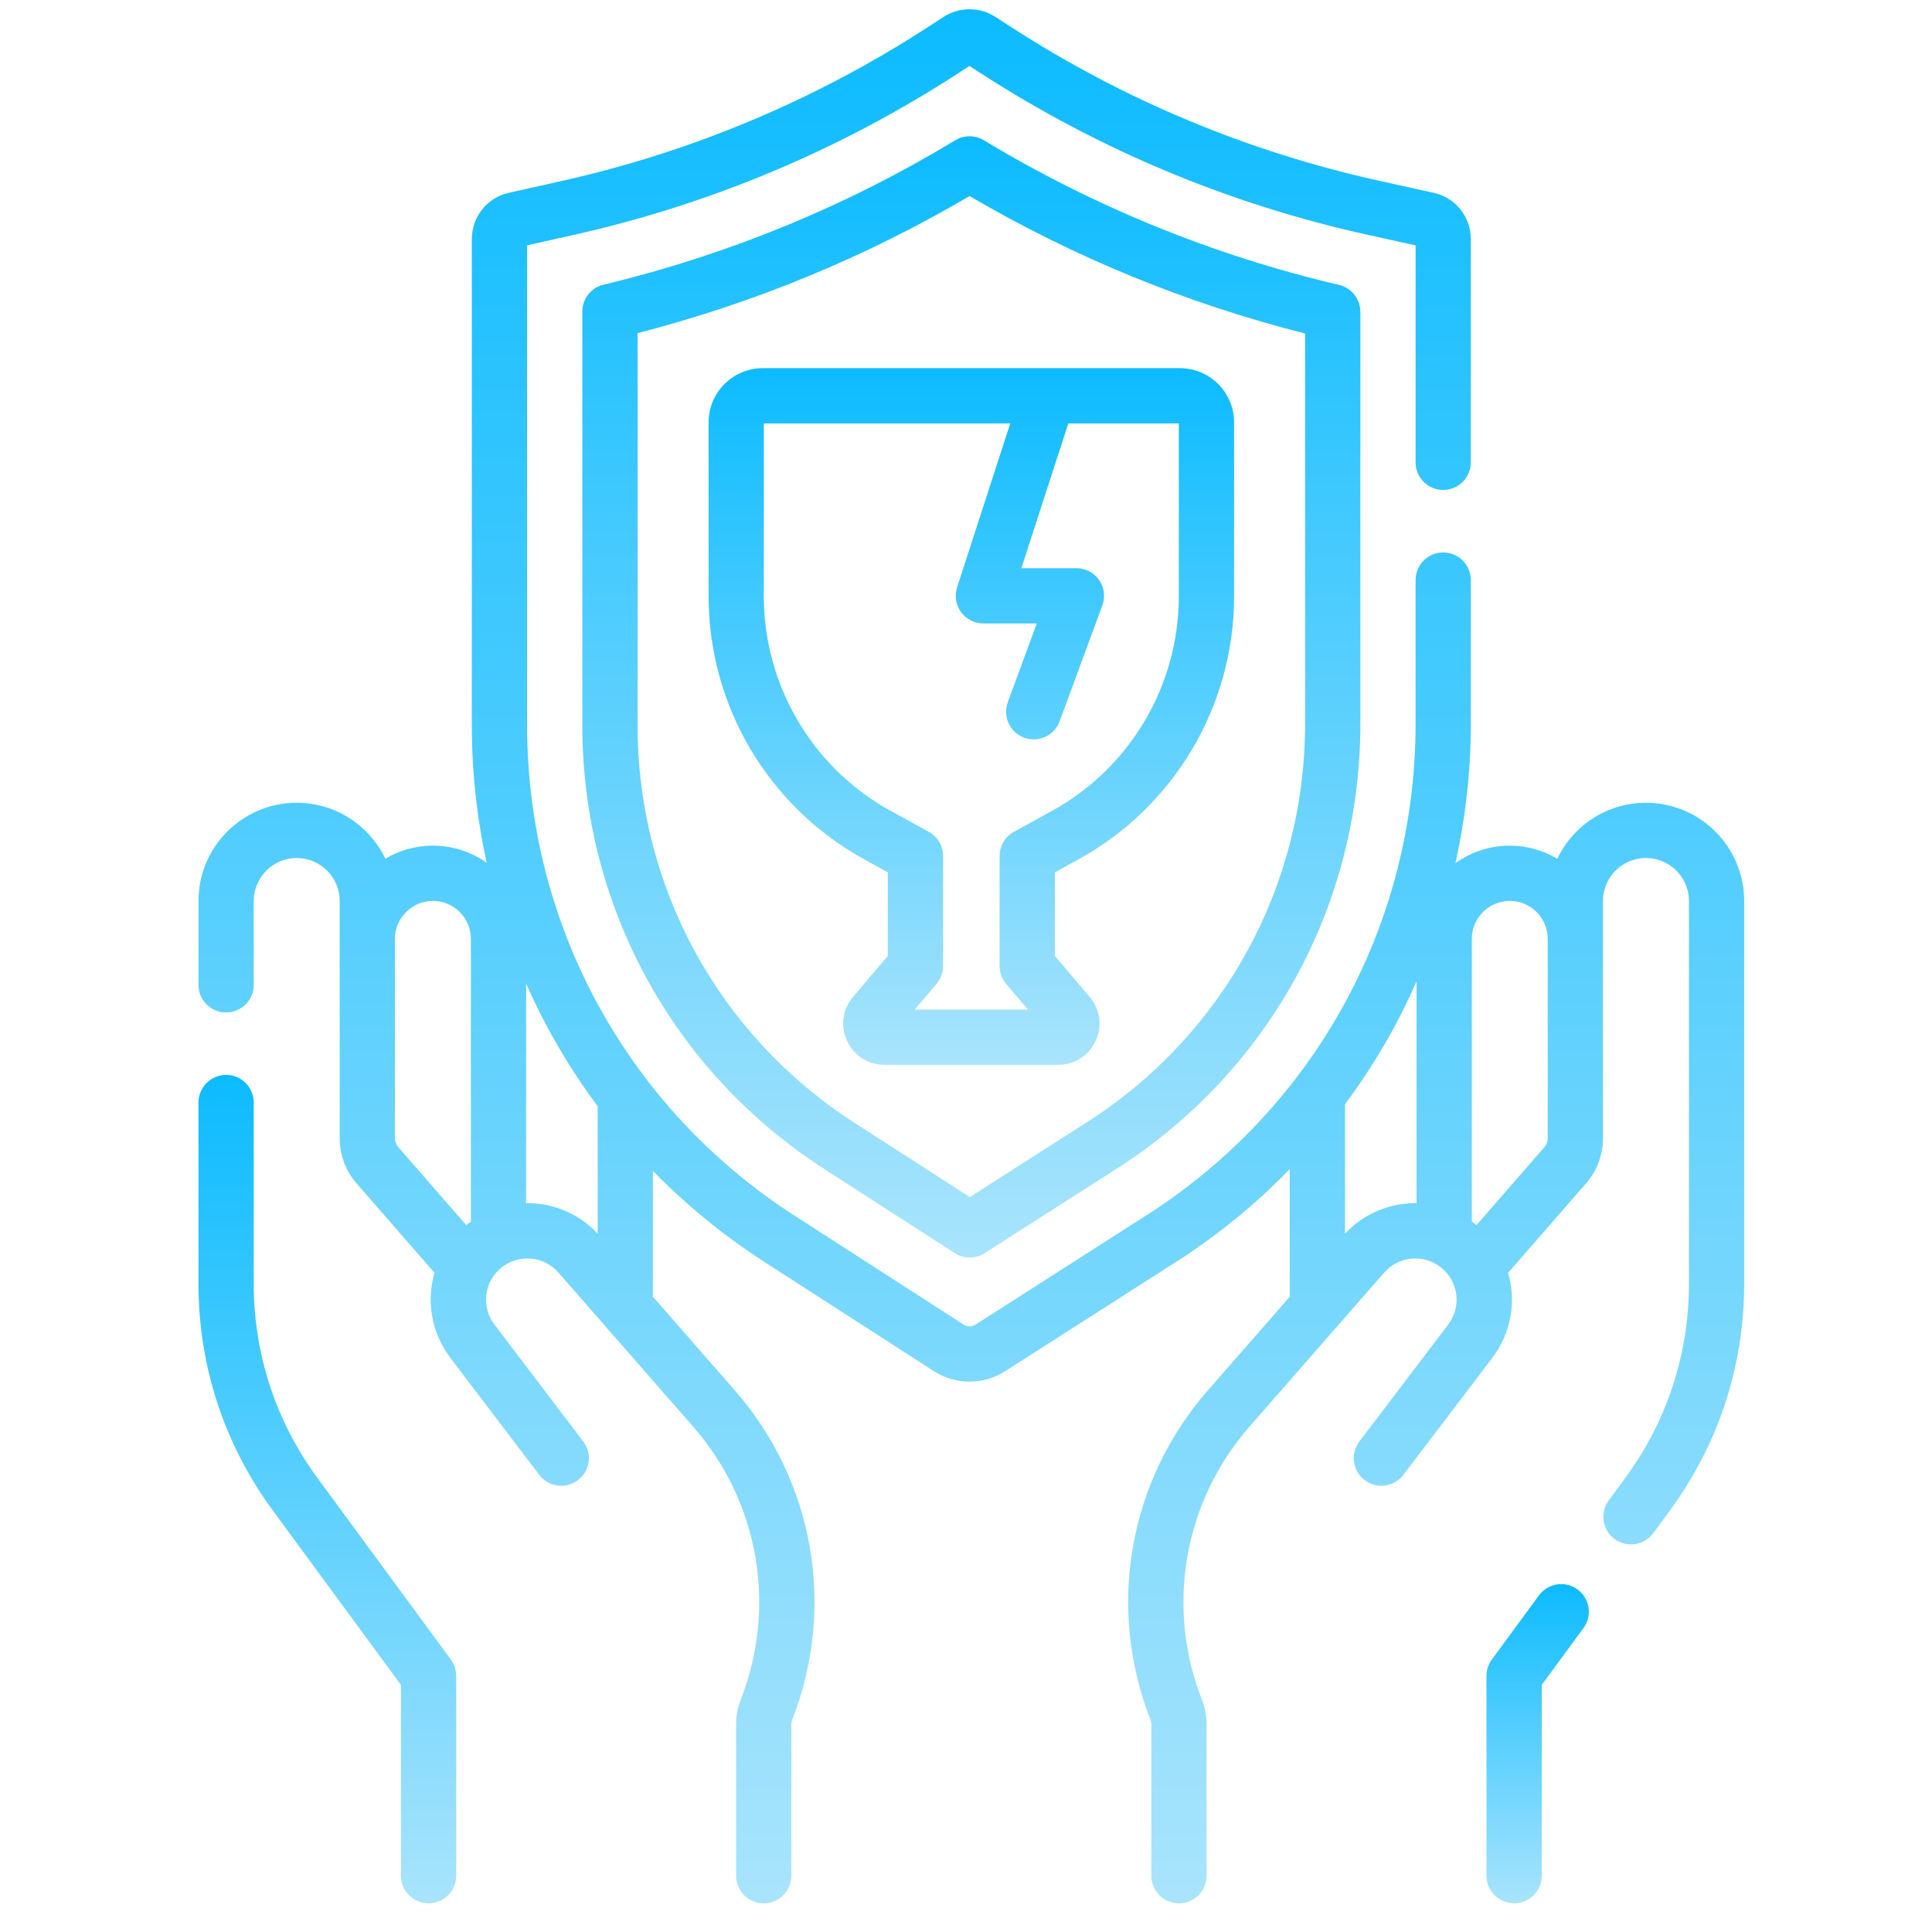 <svg width="51" height="51" viewBox="0 0 51 51" fill="none" xmlns="http://www.w3.org/2000/svg">
<g clip-path="url(#clip0_18_277896)">
<path d="M8.377 39.011C7.278 37.515 6.698 35.744 6.698 33.888V29.104C6.698 28.701 6.371 28.375 5.969 28.375C5.566 28.375 5.239 28.701 5.239 29.104V33.888C5.239 36.057 5.918 38.127 7.202 39.874L10.584 44.478V49.514C10.584 49.917 10.91 50.243 11.313 50.243C11.716 50.243 12.042 49.917 12.042 49.514V44.239C12.042 44.084 11.992 43.932 11.901 43.807L8.377 39.011Z" fill="url(#paint0_linear_18_277896)"/>
<path d="M43.449 21.191C42.418 21.191 41.526 21.795 41.109 22.669C40.741 22.45 40.312 22.323 39.854 22.323C39.318 22.323 38.822 22.496 38.418 22.788C38.688 21.583 38.826 20.348 38.826 19.109V15.312C38.826 14.91 38.5 14.583 38.097 14.583C37.694 14.583 37.368 14.91 37.368 15.312V19.11C37.368 24.387 34.713 29.235 30.267 32.078L25.747 34.969C25.654 35.028 25.534 35.028 25.441 34.968L20.968 32.086C16.551 29.239 13.914 24.402 13.914 19.147V6.476L15.13 6.204C18.746 5.395 22.157 3.964 25.268 1.951L25.592 1.741L25.878 1.926C29.015 3.956 32.455 5.394 36.104 6.199L37.368 6.478V12.205C37.368 12.608 37.694 12.934 38.097 12.934C38.5 12.934 38.826 12.608 38.826 12.205V6.315C38.826 5.721 38.421 5.217 37.841 5.089L36.418 4.775C32.94 4.007 29.661 2.637 26.671 0.702L26.275 0.446C25.86 0.177 25.324 0.177 24.91 0.446L24.476 0.727C21.51 2.646 18.259 4.01 14.812 4.781L13.437 5.088C12.859 5.217 12.455 5.721 12.455 6.314V19.147C12.455 20.384 12.589 21.599 12.847 22.776C12.445 22.491 11.956 22.323 11.427 22.323C10.969 22.323 10.54 22.45 10.173 22.668C9.755 21.795 8.863 21.191 7.832 21.191C6.402 21.191 5.239 22.354 5.239 23.783V25.997C5.239 26.4 5.566 26.727 5.968 26.727C6.371 26.727 6.698 26.4 6.698 25.997V23.783C6.698 23.158 7.207 22.649 7.832 22.649C8.458 22.649 8.967 23.158 8.967 23.783V30.051C8.967 30.486 9.124 30.906 9.41 31.235L11.47 33.6C11.253 34.346 11.383 35.18 11.893 35.851L14.235 38.933C14.479 39.253 14.936 39.316 15.257 39.072C15.578 38.828 15.64 38.371 15.396 38.05L13.054 34.968C12.694 34.495 12.776 33.833 13.239 33.46C13.696 33.093 14.355 33.152 14.741 33.593L18.296 37.658C20.035 39.648 20.516 42.411 19.552 44.871C19.471 45.076 19.431 45.291 19.431 45.511V49.515C19.431 49.918 19.757 50.244 20.16 50.244C20.563 50.244 20.889 49.918 20.889 49.515V45.511C20.889 45.474 20.896 45.438 20.91 45.403C22.074 42.435 21.493 39.099 19.394 36.699L17.235 34.23V30.91C18.112 31.806 19.096 32.614 20.178 33.312L24.651 36.194C24.937 36.378 25.265 36.471 25.594 36.471C25.92 36.471 26.247 36.38 26.532 36.197L31.052 33.307C32.143 32.61 33.147 31.787 34.046 30.863V34.23L31.887 36.699C29.788 39.099 29.207 42.435 30.372 45.403C30.385 45.438 30.392 45.474 30.392 45.511V49.515C30.392 49.918 30.718 50.244 31.121 50.244C31.524 50.244 31.85 49.918 31.85 49.515V45.511C31.85 45.291 31.81 45.076 31.729 44.871C30.765 42.411 31.246 39.647 32.985 37.658L36.54 33.593C36.926 33.152 37.585 33.094 38.042 33.46C38.505 33.833 38.587 34.495 38.227 34.968L35.885 38.05C35.641 38.371 35.704 38.828 36.024 39.072C36.345 39.316 36.802 39.253 37.046 38.933L39.388 35.851C39.898 35.18 40.029 34.346 39.811 33.6L41.871 31.235C42.157 30.906 42.314 30.486 42.314 30.051V23.783C42.314 23.158 42.823 22.649 43.449 22.649C44.075 22.649 44.584 23.158 44.584 23.783V33.889C44.584 35.744 44.003 37.516 42.904 39.011L42.467 39.608C42.228 39.932 42.298 40.388 42.622 40.627C42.752 40.722 42.904 40.768 43.054 40.768C43.278 40.768 43.499 40.665 43.642 40.471L44.08 39.874C45.363 38.127 46.042 36.057 46.042 33.889V23.784C46.042 22.354 44.879 21.191 43.449 21.191ZM10.425 30.051V24.784C10.425 24.231 10.875 23.782 11.427 23.782C11.98 23.782 12.43 24.231 12.43 24.784V32.245C12.395 32.27 12.36 32.296 12.326 32.324C12.319 32.329 12.313 32.335 12.307 32.34L10.51 30.277C10.455 30.214 10.425 30.134 10.425 30.051ZM15.777 32.565C15.27 32.025 14.58 31.751 13.888 31.76V25.963C14.394 27.11 15.027 28.196 15.777 29.203V32.565ZM35.505 32.565V29.197C35.505 29.183 35.503 29.168 35.502 29.154C35.963 28.533 36.383 27.882 36.756 27.203C36.988 26.779 37.2 26.345 37.394 25.904V31.76C36.701 31.751 36.011 32.025 35.505 32.565ZM40.772 30.277L38.975 32.34C38.968 32.335 38.962 32.329 38.956 32.324C38.922 32.296 38.887 32.27 38.852 32.245V24.784C38.852 24.231 39.302 23.782 39.854 23.782C40.407 23.782 40.856 24.231 40.856 24.784V30.051C40.856 30.134 40.826 30.214 40.772 30.277Z" fill="url(#paint1_linear_18_277896)"/>
<path d="M41.644 41.958C41.32 41.719 40.864 41.789 40.625 42.114L39.381 43.807C39.289 43.933 39.239 44.084 39.239 44.239V49.514C39.239 49.917 39.566 50.243 39.969 50.243C40.371 50.243 40.698 49.917 40.698 49.514V44.478L41.8 42.977C42.039 42.653 41.969 42.197 41.644 41.958Z" fill="url(#paint2_linear_18_277896)"/>
<path d="M25.97 3.702C25.738 3.563 25.448 3.563 25.216 3.703C22.334 5.447 19.21 6.729 15.931 7.515C15.603 7.593 15.372 7.886 15.372 8.224V19.146C15.372 23.904 17.759 28.282 21.759 30.86L25.203 33.08C25.323 33.157 25.461 33.196 25.598 33.196C25.735 33.196 25.871 33.157 25.991 33.081L29.481 30.849C33.506 28.275 35.91 23.886 35.91 19.109V8.231C35.91 7.893 35.676 7.599 35.347 7.521C32.035 6.743 28.88 5.458 25.97 3.702ZM34.451 19.109C34.451 23.387 32.3 27.316 28.696 29.621L25.6 31.6L22.549 29.634C18.968 27.326 16.83 23.406 16.83 19.146V8.794C19.91 8.001 22.854 6.786 25.594 5.175C28.363 6.798 31.338 8.016 34.451 8.804V19.109Z" fill="url(#paint3_linear_18_277896)"/>
<path d="M20.135 9.719C19.347 9.719 18.705 10.36 18.705 11.149V15.739C18.705 18.629 20.278 21.29 22.811 22.683L23.436 23.028V25.234L22.518 26.316C22.24 26.643 22.18 27.088 22.36 27.477C22.54 27.866 22.918 28.108 23.347 28.108H27.935C28.364 28.108 28.742 27.866 28.922 27.477C29.102 27.088 29.042 26.643 28.764 26.316L27.846 25.234V23.028L28.471 22.683C31.003 21.29 32.577 18.629 32.577 15.739V11.149C32.577 10.36 31.935 9.719 31.147 9.719H20.135ZM31.118 15.739C31.118 18.097 29.834 20.269 27.768 21.406L26.765 21.958C26.532 22.086 26.387 22.331 26.387 22.597V25.502C26.387 25.675 26.448 25.842 26.56 25.974L27.134 26.65H24.147L24.721 25.974C24.833 25.842 24.895 25.675 24.895 25.502V22.597C24.895 22.331 24.75 22.086 24.517 21.958L23.513 21.406C21.447 20.269 20.163 18.097 20.163 15.739V11.177H26.668L25.265 15.503C25.192 15.725 25.231 15.968 25.368 16.157C25.506 16.346 25.725 16.457 25.958 16.457H27.369L26.603 18.537C26.464 18.915 26.658 19.334 27.035 19.473C27.119 19.503 27.204 19.518 27.287 19.518C27.584 19.518 27.863 19.335 27.972 19.041L29.099 15.98C29.181 15.756 29.149 15.507 29.013 15.311C28.877 15.115 28.653 14.999 28.415 14.999H26.961L28.201 11.177H31.118V15.739H31.118Z" fill="url(#paint4_linear_18_277896)"/>
</g>
<defs>
<linearGradient id="paint0_linear_18_277896" x1="8.641" y1="28.375" x2="8.641" y2="50.243" gradientUnits="userSpaceOnUse">
<stop stop-color="#0CBBFF"/>
<stop offset="1" stop-color="#A9E4FC"/>
</linearGradient>
<linearGradient id="paint1_linear_18_277896" x1="25.641" y1="0.244" x2="25.641" y2="50.244" gradientUnits="userSpaceOnUse">
<stop stop-color="#0CBBFF"/>
<stop offset="1" stop-color="#A9E4FC"/>
</linearGradient>
<linearGradient id="paint2_linear_18_277896" x1="40.591" y1="41.816" x2="40.591" y2="50.243" gradientUnits="userSpaceOnUse">
<stop stop-color="#0CBBFF"/>
<stop offset="1" stop-color="#A9E4FC"/>
</linearGradient>
<linearGradient id="paint3_linear_18_277896" x1="25.641" y1="3.598" x2="25.641" y2="33.196" gradientUnits="userSpaceOnUse">
<stop stop-color="#0CBBFF"/>
<stop offset="1" stop-color="#A9E4FC"/>
</linearGradient>
<linearGradient id="paint4_linear_18_277896" x1="25.641" y1="9.719" x2="25.641" y2="28.108" gradientUnits="userSpaceOnUse">
<stop stop-color="#0CBBFF"/>
<stop offset="1" stop-color="#A9E4FC"/>
</linearGradient>
<clipPath id="clip0_18_277896">
<rect width="50" height="50" fill="white" transform="translate(0.641 0.244)"/>
</clipPath>
</defs>
</svg>
